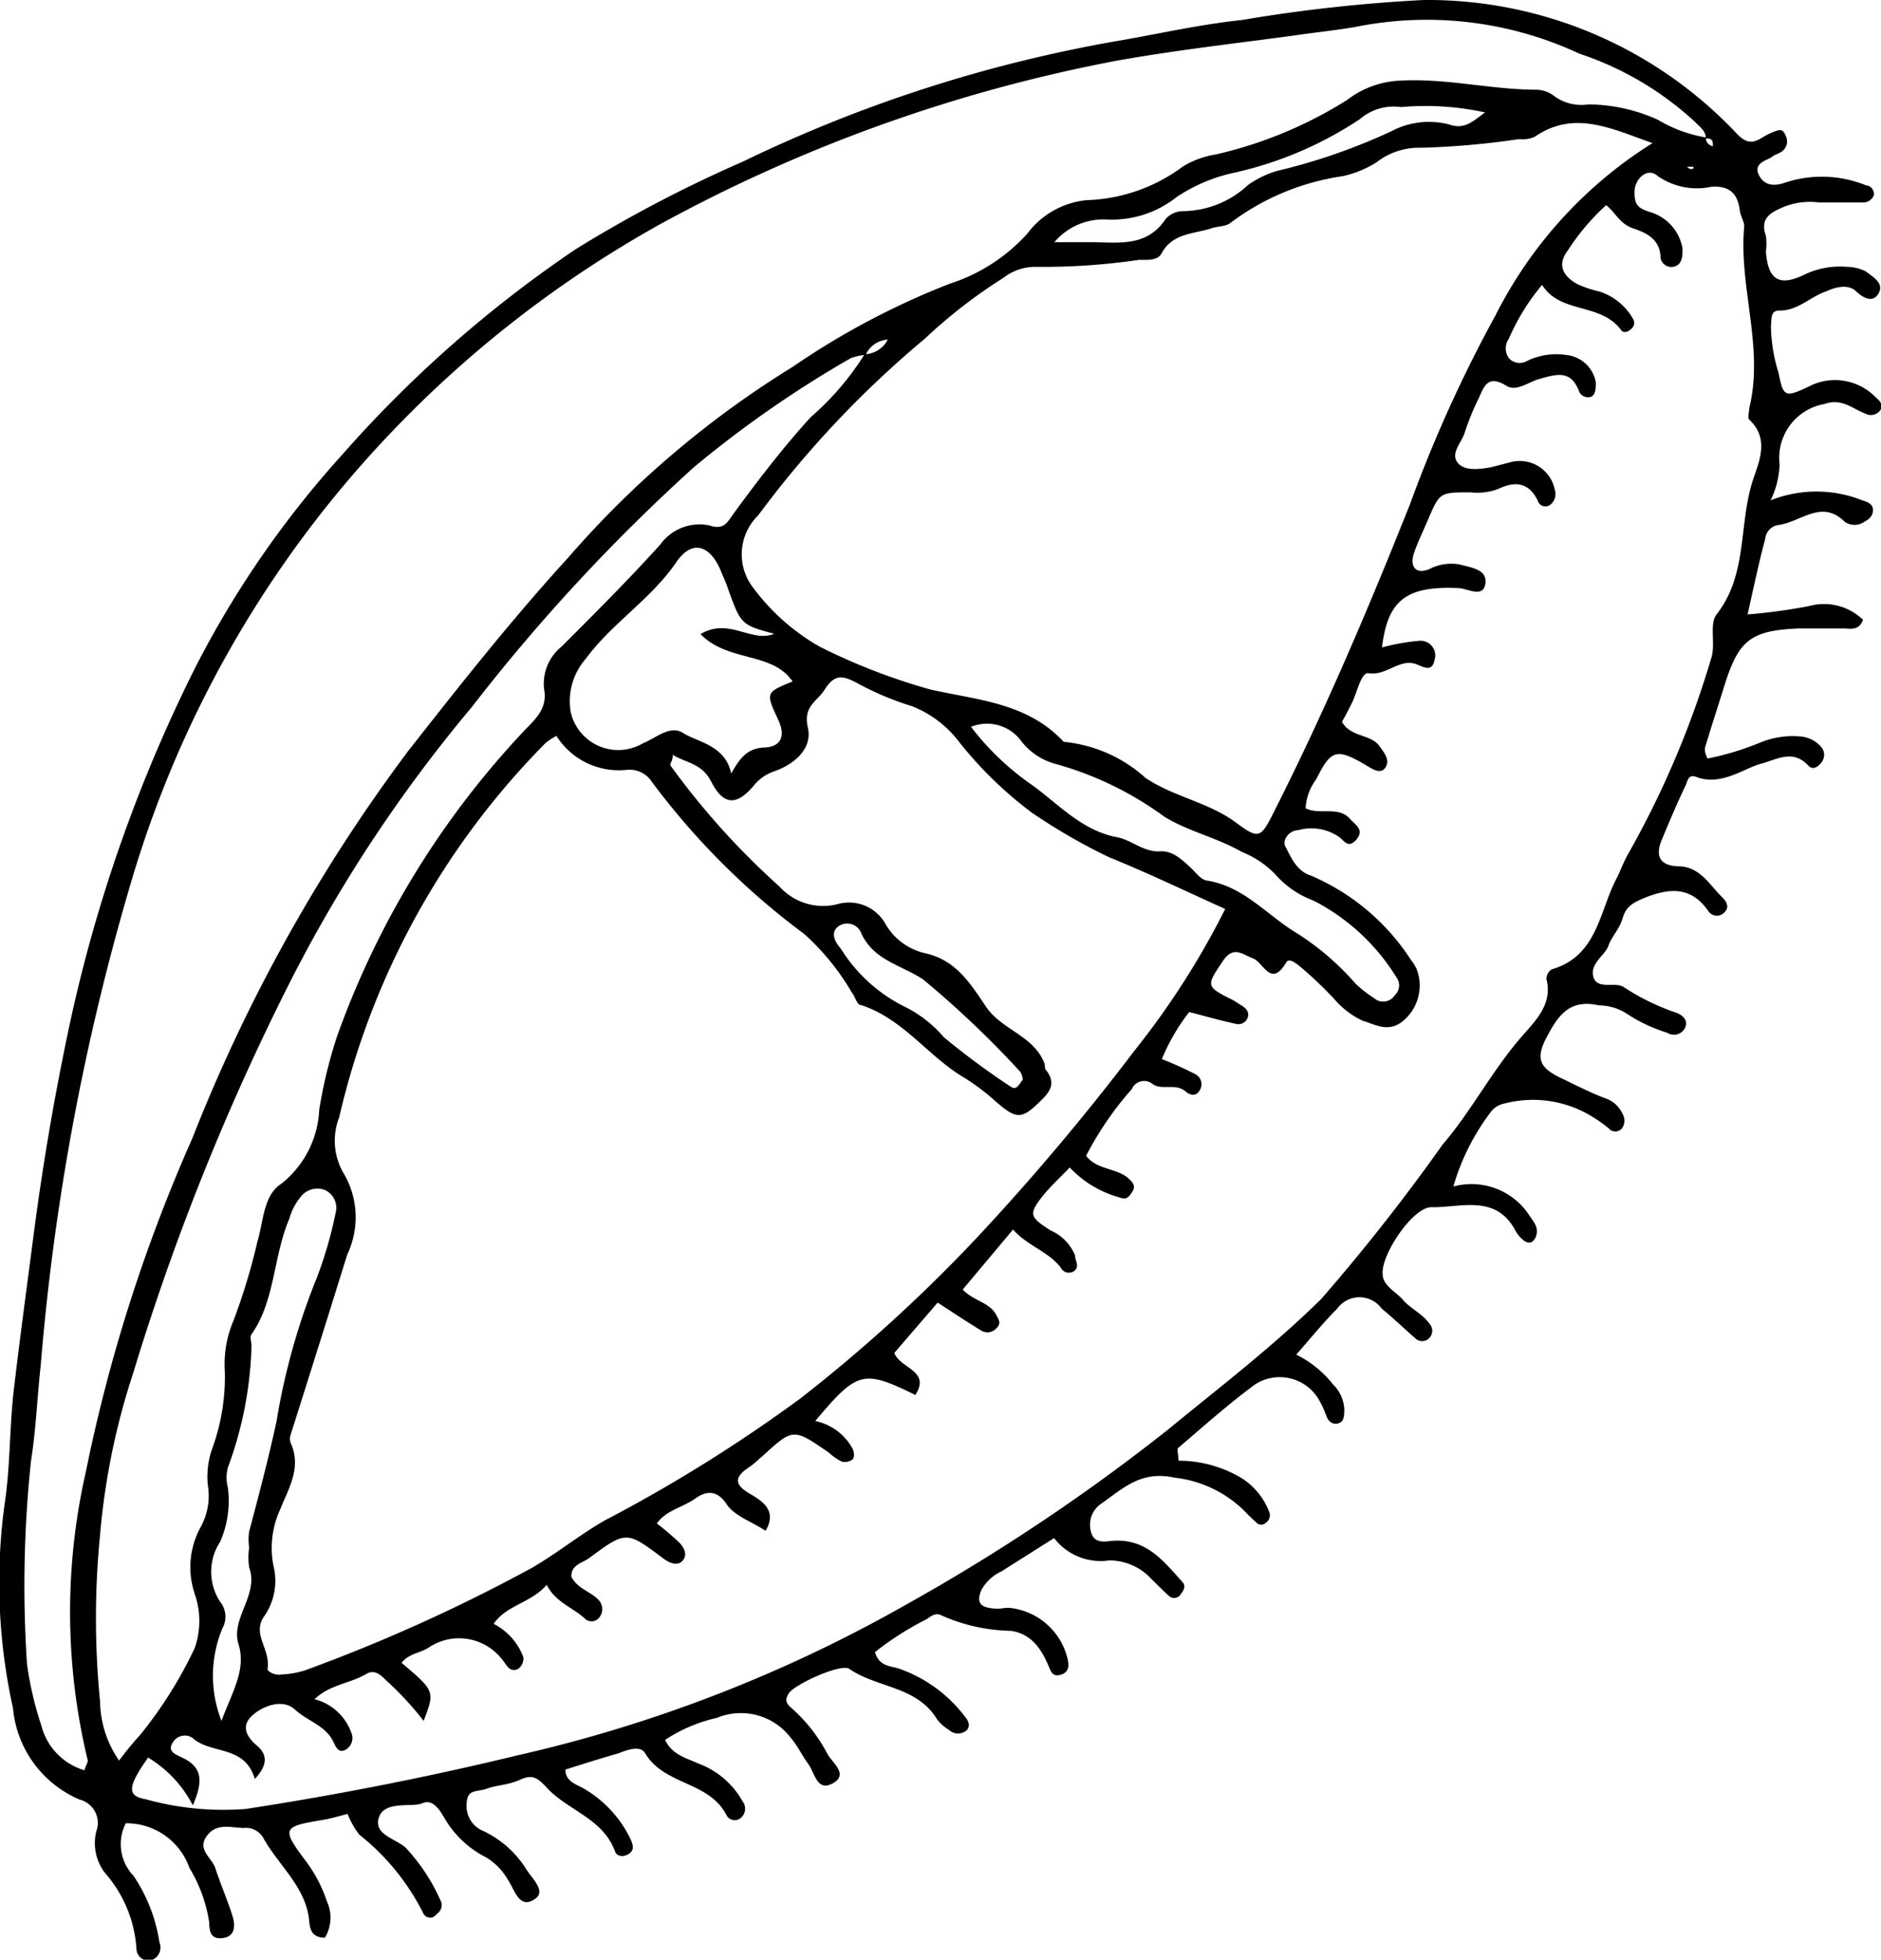 <svg xmlns="http://www.w3.org/2000/svg" viewBox="0 0 56.39 58.75"><title>Clytia</title><g id="Layer_2" data-name="Layer 2"><g id="Clytia"><path d="M53.08,15A3.71,3.71,0,0,1,55.83,15c.16.05.32.11.32.29s-.12.28-.27.36a.52.52,0,0,1-.57,0c-.7-.7-1.31,0-2,.09a.46.46,0,0,0-.39.41c-.19.71-.34,1.43-.53,2.27a17.11,17.11,0,0,0,1.84-.25,1.68,1.68,0,0,1,1.62.41c-.12.34-.38.26-.6.26-.44,0-.88,0-1.32,0-1.43.06-1.8.34-2.22,1.67-.2.64-.41,1.28-.6,1.92,0,.07,0,.15.08.31a8.52,8.52,0,0,0,1.63-.5A2.58,2.58,0,0,1,54,22.08a.91.91,0,0,1,.61.33.36.36,0,0,1,0,.44c-.09.12-.25.26-.4.1-.47-.5-.94-.18-1.43-.05s-1.2.68-1.93.39c-.24-.09-.26.13-.31.24-.26.54-.49,1.09-.72,1.64s0,.78.48.8c.66,0,.94.55,1.33.93.12.11.21.28.1.41a.31.31,0,0,1-.52,0c-.51-.74-1.16-.69-1.89-.4-.31.13-.56.23-.67.6s-.33.55-.43.84-.57.54-.45.94.66.12.92.31a6.87,6.87,0,0,0,1.59.77c.19.08.35.25.22.47a.37.37,0,0,1-.52.12,4.7,4.7,0,0,1-1.18-.55,1.57,1.57,0,0,0-.87-.27c-.88-.2-1.22.31-1.55.93s-.28.92.42,1.25c.44.21.86.43,1.31.6a.87.87,0,0,1,.52.45.41.41,0,0,1,0,.45.26.26,0,0,1-.41,0,4.36,4.36,0,0,0-.69-.46,3.39,3.39,0,0,0-2.42-.28.68.68,0,0,0-.39.22,6.82,6.82,0,0,0-1.15,2.27,2.07,2.07,0,0,1,2.28.87c.11.17.25.31.22.53a.4.4,0,0,1-.09.21c-.09.11-.21.08-.31,0a1,1,0,0,1-.23-.27c-.59-1.13-1.65-.7-2.53-.72-.56,0-1.51,1.43-1.46,2,0,.36.4.53.61.78s.58.41.79.71a.31.31,0,0,1,0,.43.29.29,0,0,1-.43,0c-.33-.28-.64-.59-1-.88a.82.82,0,0,0-1.33,0c-.42.42-.79.88-1.23,1.38a3.2,3.2,0,0,1,1.1.89,1.12,1.12,0,0,1,.34.74c0,.17,0,.36-.15.42s-.3,0-.38-.19a2.92,2.92,0,0,0-.25-.54,1.36,1.36,0,0,0-1.89-.43c-.8.59-1.54,1.25-2.3,1.9-.06,0,0,.22,0,.39a3.68,3.68,0,0,1,1.92.54,2.07,2.07,0,0,1,.8,1,.26.26,0,0,1-.09.31.2.2,0,0,1-.3,0c-.12-.11-.24-.22-.35-.34a3.53,3.53,0,0,0-2.09-1c-1-.22-1.53.3-2.18.76a.77.77,0,0,0-.34.84c.09.4.43.31.68.29,1-.06,1.51.62,2.07,1.24.13.14,0,.3-.09.41a.23.23,0,0,1-.32,0c-.18-.16-.34-.33-.52-.5a1.7,1.7,0,0,0-1.27-.56,1.76,1.76,0,0,1-1.65-.67l-1.58,1a1.3,1.3,0,0,0-.6.56c-.11.26-.11.47.22.53s.4,0,.6,0A2,2,0,0,1,32,49.71c.05.2.06.41-.18.49s-.3-.05-.37-.22c-.22-.53-.52-1-1.15-1.09a5.33,5.33,0,0,1-2.07-.46c-.16-.09-.3,0-.43.1a9,9,0,0,0-1.57,1c.12.4.41.41.68.48a4.21,4.21,0,0,1,2,1.43c.1.12.2.27.08.42a.39.39,0,0,1-.54,0,1.24,1.24,0,0,1-.36-.32c-.61-1-1.79-.93-2.63-1.51-.25-.17-1.63.46-1.81.73s0,.37.15.51a4.81,4.81,0,0,1,1,1.3c.15.28.65.62.17.89s-.54-.31-.74-.58-.32-.55-.53-.79a1.88,1.88,0,0,0-2.21-.59,4.65,4.65,0,0,0-1.55.66c.21.45.63.54,1,.71A2.52,2.52,0,0,1,22.26,54a.36.36,0,0,1-.08.52.28.28,0,0,1-.41-.12c-.52-1-1.86-.88-2.43-1.84-.14-.24-.52-.11-.79,0-.53.15-1.06.32-1.6.49,0,.39.38.45.62.61a3.51,3.51,0,0,1,1.34,1.49c.06.15.12.3-.05.42s-.37.08-.42-.06c-.36-1-1.42-1.23-2.05-1.92-.26-.28-.42-.41-.79-.24s-.7.16-1,.27-.59,0-.61.44a.81.81,0,0,0,.43.8,3.06,3.06,0,0,1,1.34,1.15c.17.29.62.67.29.91-.48.35-.62-.27-.82-.56a1.87,1.87,0,0,0-.66-.68,3,3,0,0,1-1.27-1.22c-.15-.25-.35-.53-.64-.4s-1.13-.09-1.3.42.47.63.79.9a5.66,5.66,0,0,1,1.05,1.58.31.31,0,0,1-.11.42.23.23,0,0,1-.39,0A7,7,0,0,0,10.77,55a2.64,2.64,0,0,1-.35-.62c-.28.07-.54.15-.81.19-1.13.19-1.17.25-.46,1.2A4.2,4.2,0,0,1,9.8,57a1.16,1.16,0,0,1-.06,1.09c-.42,0-.45-.3-.47-.49-.08-1-.9-1.66-1.36-2.47a.6.6,0,0,0-.6-.33c-.37,0-.81-.17-1.11.24s.14.64.25.95c.16.49.38,1,.52,1.45.08.26.1.61-.29.66s-.4-.23-.41-.48A4.4,4.4,0,0,0,5.68,56a2,2,0,0,0-1.91-1.34A1.37,1.37,0,0,0,4,56.23a4.88,4.88,0,0,1,.78,2,.4.4,0,0,1-.31.55.37.37,0,0,1-.38-.37,3.82,3.82,0,0,0-.95-2.27,1.47,1.47,0,0,1-.25-1.25.72.72,0,0,0-.5-.94,3.3,3.3,0,0,1-2-2.74,17.4,17.4,0,0,1-.26-6.06c.18-1.14.15-2.3.28-3.45.18-1.54.39-3.08.59-4.62q.41-3.18,1.08-6.33A45.11,45.11,0,0,1,5.86,20a29.54,29.54,0,0,1,4.4-6.37,36.54,36.54,0,0,1,7-6.16,39.64,39.64,0,0,1,5-2.62,42.39,42.39,0,0,1,11.4-3.65C34.8,1,36,.73,37.23.6A47.06,47.06,0,0,1,42.68,0a12.73,12.73,0,0,1,9.38,4c.44.47.66.15,1,0s.39-.14.49.11a.37.37,0,0,1-.13.43c-.09.07-.22.09-.31.17s-.53.16-.4.49.42.41.79.28a3.51,3.51,0,0,1,2.45.08c.13,0,.22.13.23.24s-.14.27-.31.27H54.53a2.09,2.09,0,0,0-1.05.13c-.4.17-.73.34-.54.87a1.83,1.83,0,0,1,0,.47c.06.84.39,1.06,1.14.7A2.45,2.45,0,0,1,55.37,8a1.26,1.26,0,0,1,.57.14c.2.16.55.34.38.65s-.47.14-.68-.06-.56-.15-.88,0c-.49.16-.86.59-1.42.58-.28,0-.22.27-.25.45a4.9,4.9,0,0,0,.23,1.42c.14.72.19.75.92.4a1.7,1.7,0,0,1,2,.34c.12.1.24.23.12.39a.35.35,0,0,1-.44.09c-.39-.15-.71-.47-1.22-.29a1.64,1.64,0,0,0-1.35,1.81A2.65,2.65,0,0,1,53.08,15ZM51.37,4.4l.05,0-.07,0c0-.18,0-.25-.21-.25,0-.23-.18-.34-.31-.48a9.48,9.48,0,0,0-3.48-2.06A10.81,10.81,0,0,0,40.83.77c-.66.13-1.33.19-2,.29-1.77.24-3.55.44-5.3.75A46.58,46.58,0,0,0,19.72,6.76a34,34,0,0,0-8.41,6.65A33,33,0,0,0,3.92,26.48a71.61,71.61,0,0,0-2.7,14.46c-.11,1-.14,1.91-.29,2.85a35.52,35.52,0,0,0-.12,6.1,10.21,10.21,0,0,0,.43,1.84,1.88,1.88,0,0,0,1.29,1.34c.05-.16.11-.24.1-.3a18.92,18.92,0,0,1-.06-8.63,48.29,48.29,0,0,1,3.19-10,49.64,49.64,0,0,1,6.48-11.63c1.57-2,3.11-3.95,4.8-5.8a29.13,29.13,0,0,1,6.72-5.71,23.21,23.21,0,0,1,4.7-2.49A5.32,5.32,0,0,0,30.8,7a2.53,2.53,0,0,1,1.78-1,5.08,5.08,0,0,0,2.87-1,2.66,2.66,0,0,1,1-.37A12.71,12.71,0,0,0,40.38,3a2.8,2.8,0,0,1,1.54-.58c1.4-.09,2.77.27,4.16.27a.91.91,0,0,1,.54.21,1.39,1.39,0,0,0,1,.23,5.13,5.13,0,0,1,2.08.46,4.1,4.1,0,0,0,1.44.53C51.14,4.3,51.25,4.35,51.37,4.4ZM26.68,10.18a.78.78,0,0,0-.73.46,1.64,1.64,0,0,0-.45.1A33.13,33.13,0,0,0,20.81,14a55.26,55.26,0,0,0-6.66,7.19,43.41,43.41,0,0,0-5.4,8.14A73,73,0,0,0,4,41.14a21.34,21.34,0,0,0-1,4.87,25.41,25.41,0,0,0,0,5,3.19,3.19,0,0,0,.57,1.77A9.87,9.87,0,0,1,4.21,52a12.7,12.7,0,0,0,1.63-2.6,2.47,2.47,0,0,0,0-1.61,2.5,2.5,0,0,1,.17-2,1.94,1.94,0,0,0,.22-1.27,2.55,2.55,0,0,1,.12-1.06,6.26,6.26,0,0,0,.39-2.34A3.33,3.33,0,0,1,7,39.59a18.57,18.57,0,0,0,.72-2.38c.18-.59.17-1.37.71-1.72a3,3,0,0,0,1.14-2.22,14.28,14.28,0,0,1,.53-2.19,26.18,26.18,0,0,1,5.64-9.2c.34-.35.68-.66.57-1.23a1.43,1.43,0,0,1,.53-1.27c1-1,2-2,2.95-3.05a1.45,1.45,0,0,1,1.47-.58c.45.15.54-.09.73-.35.73-1,1.5-2,2.31-2.89a8.36,8.36,0,0,0,1.62-1.89.81.81,0,0,0,.71-.47l.08-.05s0,0,0,0Zm-10,11.88a2.22,2.22,0,0,0-.32.21,23.44,23.44,0,0,0-6.19,11.22,1.94,1.94,0,0,0,.1,1.63,2.6,2.6,0,0,1,.14,2.49q-.84,2.7-1.7,5.41a.37.37,0,0,0,0,.23c.35.75-.08,1.41-.31,2a2.76,2.76,0,0,0-.2,1.7,1.86,1.86,0,0,1-.27,1.49c-.4.54.19,1,.09,1.59,0,.09.23.2.4.17a2.78,2.78,0,0,0,.71-.12,50.3,50.3,0,0,0,6.82-3.08c.76-.44,1.44-1,2.2-1.43A45.51,45.51,0,0,0,24,41.92a46.63,46.63,0,0,0,5.29-4.82A71.5,71.5,0,0,0,34,31.51a24.14,24.14,0,0,0,2.73-4.26c-1.22-.55-2.34-1.09-3.48-1.55a17.71,17.71,0,0,1-2.32-1.34,11.75,11.75,0,0,1-2.17-2.11,3.3,3.3,0,0,0-1.42-1.08,8.76,8.76,0,0,1-1.64-.69c-.45-.24-.69-.28-1,.23-.26.36-.62.48-.48,1.11s-.41,1.09-1,1.3a1.34,1.34,0,0,0-.63.44c-.51.6-.9.59-1.27-.13-.28-.55-.74-.55-1.15-.8,0,.18-.1.28-.07.32a22.94,22.94,0,0,0,3.27,3.63,1.76,1.76,0,0,0,1.72.53,1.25,1.25,0,0,1,1.45.58,1.84,1.84,0,0,0,1.21.89c.91.21,1.33.89,1.81,1.6s1.44.86,1.76,1.72c0,.07,0,.16.07.22.23.33.13.56-.14.83-.63.63-.76.64-1.48,0a6.61,6.61,0,0,0-.86-.64c-1.09-.64-1.83-1.77-3.1-2.18-.12,0-.17-.25-.27-.37A7.3,7.3,0,0,0,24.11,28a22.1,22.1,0,0,1-4.56-4.55.8.8,0,0,0-.77-.37A2.21,2.21,0,0,1,16.68,22.06ZM4.44,52.69c-.62.88-.64,1.15-.07,1.25a8.7,8.7,0,0,0,3,.29q4.11-.63,8.16-1.61a42.79,42.79,0,0,0,11.66-4.53A58.78,58.78,0,0,0,35,42.87c1.56-1.28,3.17-2.51,4.61-3.93a58.85,58.85,0,0,0,3.64-4.63c.86-1,1.5-2.25,2.4-3.27.4-.46.9-.95.71-1.69a.34.34,0,0,1,.16-.29c1.37-.4,1.42-1.73,1.94-2.72.12-.23.21-.5.35-.74a28.11,28.11,0,0,0,2.5-5.9c.12-.41-.07-1,.15-1.28.92-1.17.67-2.63,1.06-3.93.16-.54.58-1.3-.08-1.91-.06-.05,0-.23,0-.34.45-1.83-.32-3.63-.15-5.46,0-.14-.11-.3-.13-.45-.06-.52-.3-.77-.86-.73a2.05,2.05,0,0,1-1.6-.32C49.4,5,49,5.35,49,5.76s.13.48.44.59a1.38,1.38,0,0,1,1,1.1c0,.2,0,.43-.19.52a.33.33,0,0,1-.47-.24c0-.53-.39-.74-.81-.88s-.53-.47-.82-.7A6.85,6.85,0,0,0,47,7.51c-.3.4-.19.73.27,1a3.41,3.41,0,0,0,.68.23,1.78,1.78,0,0,1,1,.81.23.23,0,0,1-.06.32c-.09.09-.24.13-.31,0-.62-.8-1.81-.46-2.35-1.33a6.6,6.6,0,0,0-1,1.62.5.5,0,0,0,0,.57.43.43,0,0,0,.55.09,2,2,0,0,1,1.16-.18,1,1,0,0,1,.9.82c0,.16,0,.36-.13.43a.29.29,0,0,1-.38-.18c-.25-.63-.67-.49-1.18-.35-.33.09-.7.4-1,.2-.6-.37-.68.11-.85.44a7.87,7.87,0,0,0-.4,1c-.1.28-.41.59-.21.86s.65.21,1,.15l.58-.15a1.07,1.07,0,0,1,1.34.82.41.41,0,0,1-.12.44.24.24,0,0,1-.39-.11c-.27-.56-.69-.59-1.19-.35a1.77,1.77,0,0,1-.82.1c-.93,0-.93,0-1.28.82-.14.33-.3.65-.42,1s0,.65.44.49a1.44,1.44,0,0,1,.92-.15c.32.09.85.14.78.58s-.53.14-.81.13c-1.56-.07-2.12.36-2.29,1.78a6.44,6.44,0,0,1,1.12-.2.44.44,0,0,1,.46.56c-.07.37-.29.25-.53.15-.52-.21-.91.36-1.47.26-.21,0-.32.56-.47.87s-.21.41-.31.59c.27.47.85.36,1.12.72.13.19.33.41.19.64s-.39.06-.59-.06c-.88-.52-1.05-.47-1.49.42a1.59,1.59,0,0,0-.32.87c.42.22,1-.09,1.35.34.15.16.41.31.18.59s-.36.07-.5-.05a1.46,1.46,0,0,0-1.26-.22c-.25,0-.49.29-.37.5s.3.72.76.86a6.7,6.7,0,0,1,3,2.53,1.14,1.14,0,0,1,.18.3,1.38,1.38,0,0,1-.41,1.52c-.43.37-.83.12-1.22,0a2.54,2.54,0,0,1-.85-.65,11.7,11.7,0,0,0-.95-.91c-.14-.12-.4-.35-.49-.19-.46.78-.68,0-1-.12s-.58-.39-.9.08c-.5.75-.53.76.32,1.18l.2.13c.15.08.28.2.23.37a.3.3,0,0,1-.38.2c-.46-.1-.91-.23-1.38-.35a6.13,6.13,0,0,0-.82,1.41,10.75,10.75,0,0,1,1,.45.34.34,0,0,1,.12.51c-.11.17-.29.12-.42,0-.31-.25-.72,0-1-.23a.4.4,0,0,0-.6.17,9.79,9.79,0,0,0-1.37,2c.32.42.89.36,1.25.66.1.09.26.22.14.41s-.19.25-.38.18A3.21,3.21,0,0,1,32.07,35c-.31.32-.57.56-.8.84-.44.56-.41.64.23,1.05a1.38,1.38,0,0,1,.73.75c0,.16.13.3,0,.44A.27.27,0,0,1,31.8,38c-.38-.49-1-.65-1.43-1.14l-1.51,1.8c.34.35.8.38,1,.75.07.14.18.26,0,.42a.35.35,0,0,1-.44.06c-.43-.26-.85-.54-1.31-.84l-1.3,1.51c.19.48,1.1.53.63,1.26-1.56-.77-1.74-.72-3,.78a1.66,1.66,0,0,1,1.12.83c.05.12.06.25,0,.32a.39.39,0,0,1-.32.07,1.7,1.7,0,0,1-.39-.27c-1.07-.74-1.07-.74-2,.11-.12.1-.24.22-.37.31-.48.31-.49.54.05.84.35.21.77.5.42,1.08-.41-.27-.93-.44-1.17-.8s-.54-.45-.93-.17-.86.34-1.16.75a8.79,8.79,0,0,1,.68.58c.13.14.25.35.1.53s-.39.09-.6-.07c-1.09-.82-1.1-.82-2.21,0-.2.15-.55.2-.53.56.18.36.58.44.82.7a.4.4,0,0,1,0,.54.29.29,0,0,1-.43,0c-.37-.33-.88-.49-1.13-1-.47.55-1.2.6-1.59,1.17a1.87,1.87,0,0,1,.89,1,.38.38,0,0,1-.12.32.23.23,0,0,1-.32,0c-.08-.08-.14-.19-.22-.28a1.63,1.63,0,0,0-2.19-.32c-.26.16-.6.18-.8.45,1,.85,1,.85.66,1.74a9.49,9.49,0,0,0-1.13-1.22c-.2-.21-.38-.32-.6-.18-.48.28-1.08.31-1.54.75a1.59,1.59,0,0,1,1.1,1,.4.4,0,0,1-.18.52c-.2.1-.27-.07-.34-.21-.23-.52-.79-.65-1.17-1s-1-.09-1.3.2-.17.6.16.88.32.59-.06,1c-.3-1-1.24-.74-1.81-1.18a.41.41,0,0,0-.63.06c-.22.3.08.39.28.49.58.28.62.69.3,1.42A3.59,3.59,0,0,0,4.44,52.69Zm45.1-48.4c-1.25-.44-2.35-1-3.53-.19a.9.9,0,0,1-.47.07,24.3,24.3,0,0,1-2.95.26,2.07,2.07,0,0,0-1.33.44,3.2,3.2,0,0,1-1,.41,7.34,7.34,0,0,0-3.37,1.4c-.13.11-.37.1-.56.16-.54.18-1.18.14-1.51.76-.12.22-.43.19-.67.19A19.89,19.89,0,0,1,31.08,8a1.56,1.56,0,0,0-1,.33,15.37,15.37,0,0,0-2.35,1.82,30.62,30.62,0,0,0-5,5.3,1.63,1.63,0,0,0-.15,2.17,6.44,6.44,0,0,0,2,1.77,18.43,18.43,0,0,0,3.31,1.28c1.41.32,2.9.39,4,1.57a4.25,4.25,0,0,1,2.45,1.08c.86.58,1.91.73,2.74,1.36.66.49.72.44,1.11-.34,1.52-3,2.84-6.11,4.09-9.25a40.65,40.65,0,0,1,2.55-5.63A13,13,0,0,1,49.54,4.29ZM23.21,19c-1-.27-1-.27-1.41-1.42-.05-.15-.12-.29-.18-.44-.32-.8-.88-1-1.37-.25-.76,1.09-1.91,1.8-2.69,2.86a1.93,1.93,0,0,0-.45,1.6,1.46,1.46,0,0,0,2.17.93c.4-.16.81-.56,1.21-.3s1.26.36,1.43,1.21c.27-.48.49-.76,1-.78s.63-.37.41-.83c-.38-.82-.38-.82.43-1.15-.61-.9-1.93-.57-2.76-1.42C21.86,18.5,22.52,19.28,23.21,19ZM6.64,51.59c.31-.85.75-1.52.51-2.3s.62-1.48.32-2.3a2,2,0,0,1,0-.6,1.54,1.54,0,0,1,0-.48c.29-1.09.58-2.19.82-3.3A20.12,20.12,0,0,1,9.5,38.3a12.26,12.26,0,0,0,.56-1.93.59.59,0,0,0-.33-.7A.63.63,0,0,0,9,35.9a1.67,1.67,0,0,0-.32.62C8.19,37.65,8.25,39,7.54,40c-.06.08,0,.23,0,.35A11.34,11.34,0,0,1,6.83,44a1.17,1.17,0,0,0,0,.59,3.05,3.05,0,0,1-.23,1.63,1.64,1.64,0,0,0,0,1.8.71.71,0,0,1,.07.79A3.7,3.7,0,0,0,6.64,51.59Zm22.47-29.8a8.09,8.09,0,0,0,1.71,1.66c.85.58,1.56,1.44,2.67,1.65.44.08.81.47,1.33.42.33,0,.58.22.82.44s.35.41.55.44c1.08.17,1.76,1,2.63,1.54a8,8,0,0,1,1.81,1.54,3.39,3.39,0,0,0,.56.44.41.41,0,0,0,.62-.08.4.4,0,0,0,.06-.53A6.31,6.31,0,0,0,39.38,27a2.82,2.82,0,0,1-1.15-.79,2.86,2.86,0,0,0-1-.67c-.75-.43-1.62-.62-2.33-1.06a10.06,10.06,0,0,0-3.26-1.58,1.93,1.93,0,0,1-1.06-.73A1.27,1.27,0,0,0,29.11,21.79Zm2.5-14.53c.36,0,.71,0,1.07,0,.81,0,1.69.17,2.26-.69a.7.7,0,0,1,.53-.24,2.9,2.9,0,0,0,1.94-.78,2.93,2.93,0,0,1,.85-.42A17.91,17.91,0,0,0,41.7,3.94a2.41,2.41,0,0,1,1.74-.21c.45.16.69-.07,1.08-.36A8.4,8.4,0,0,0,42,3.21a1.55,1.55,0,0,0-1.23.36A11.22,11.22,0,0,1,36.9,5.2a5,5,0,0,0-1.63.71,3.12,3.12,0,0,1-2.11.67A1.92,1.92,0,0,0,31.61,7.26Zm-.95,25.11c0-.1-.05-.23-.13-.3a29.22,29.22,0,0,0-2.86-2.71c-.65-.43-1.48-.57-1.85-1.38a.45.45,0,0,0-.71-.19c-.22.19-.07.46.09.64a4.75,4.75,0,0,0,1.88,1.73,3.64,3.64,0,0,1,1.21.93,22.46,22.46,0,0,0,2,1.48C30.48,32.71,30.55,32.5,30.66,32.37ZM50.77,5l-.2,0s0,0,.08.06a.2.2,0,0,0,.11,0S50.77,5,50.77,5Z"/></g></g></svg>